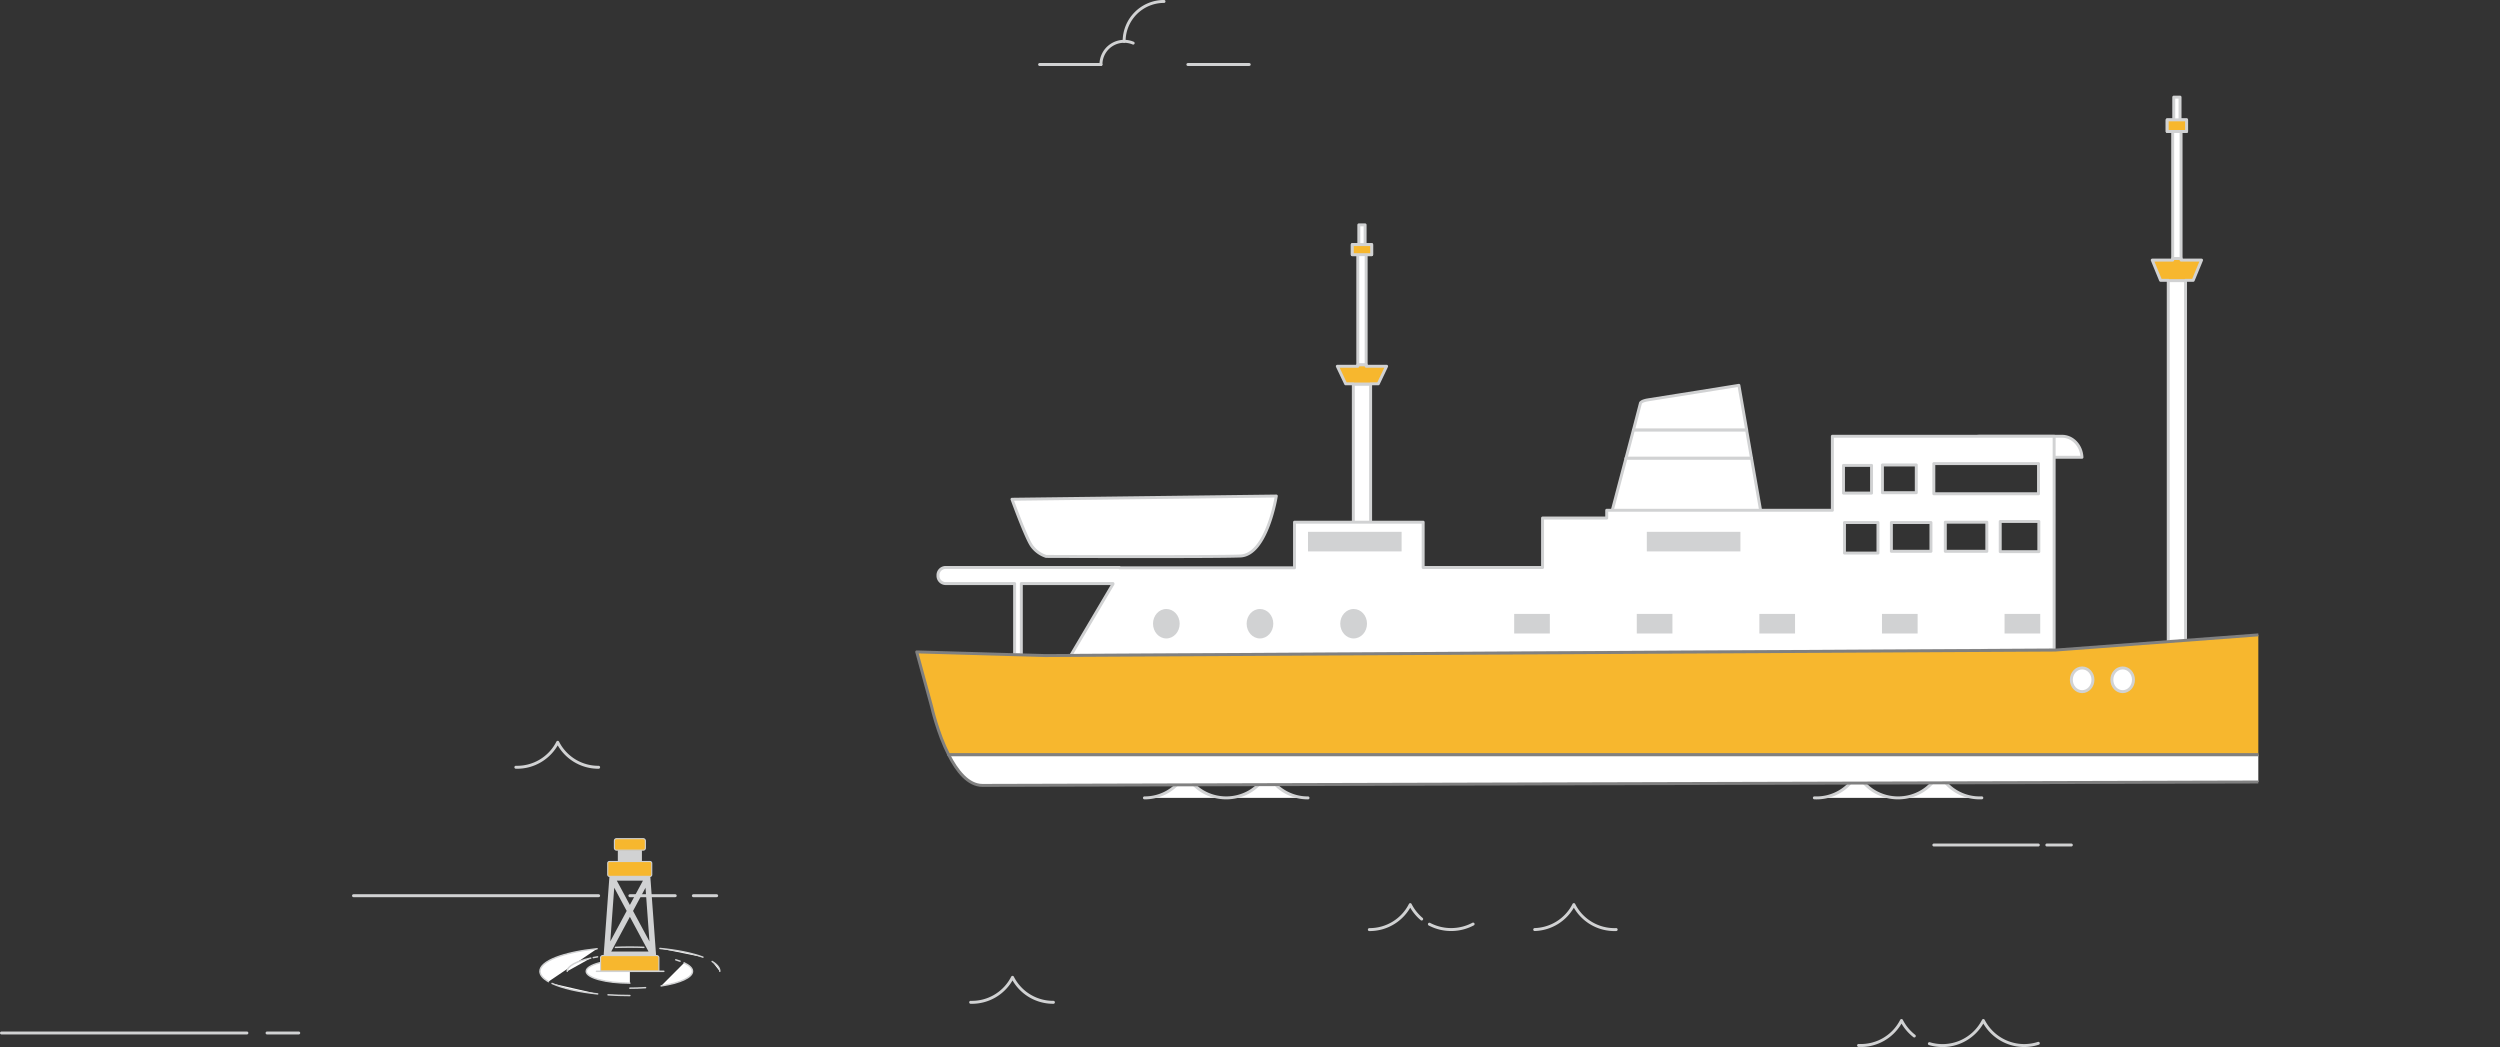 <svg xmlns="http://www.w3.org/2000/svg" xmlns:xlink="http://www.w3.org/1999/xlink" viewBox="0 0 1693.24 709.11"><rect x="0" y="0" width="1693.24" height="709.11" fill="#333333" stroke="none"/><defs><style>.cls-1,.cls-2{fill:none;}.cls-2,.cls-3,.cls-4,.cls-6,.cls-8{stroke:#d1d2d3;}.cls-10,.cls-2,.cls-3,.cls-4,.cls-6,.cls-8,.cls-9{stroke-linecap:round;stroke-linejoin:round;}.cls-10,.cls-2,.cls-3,.cls-8,.cls-9{stroke-width:2px;}.cls-10,.cls-3,.cls-4{fill:#fff;}.cls-5{fill:#d1d2d3;}.cls-6,.cls-8,.cls-9{fill:#f7b72e;}.cls-6{stroke-width:0.75px;}.cls-7{clip-path:url(#clip-path);}.cls-10,.cls-9{stroke:gray;}</style><clipPath id="clip-path" transform="translate(-390.45 -241.14)"><rect class="cls-1" width="1920" height="1080"/></clipPath></defs><g id="Layer_2" data-name="Layer 2"><g id="Layer_1-2" data-name="Layer 1"><path class="cls-2" d="M1687,942.82a31.17,31.17,0,0,1-8.67-10.5v0a30.85,30.85,0,0,1-29.08,16.89" transform="translate(-390.45 -241.14)"/><path class="cls-2" d="M1771,947.77a31.06,31.06,0,0,1-37.24-15.45v0A31,31,0,0,1,1697.22,948" transform="translate(-390.45 -241.14)"/><path class="cls-2" d="M1103.92,920a30.8,30.8,0,0,1-27.7-16.92h0A30.81,30.81,0,0,1,1047.87,920" transform="translate(-390.45 -241.14)"/><path class="cls-2" d="M795.89,760.81a30.8,30.8,0,0,1-27.7-16.92h0a30.81,30.81,0,0,1-28.35,16.91" transform="translate(-390.45 -241.14)"/><path class="cls-3" d="M1276.37,781.55a30.79,30.79,0,0,1-27.7-16.93h0v0c-11.57,22.56-43.82,22.56-55.39,0v0h0a30.8,30.8,0,0,1-27.7,16.92" transform="translate(-390.45 -241.14)"/><path class="cls-2" d="M1353.34,863.6a31.26,31.26,0,0,1-7.74-9.77h0a30.8,30.8,0,0,1-27.7,16.92" transform="translate(-390.45 -241.14)"/><path class="cls-2" d="M1388.18,867a31.64,31.64,0,0,1-29.6.09" transform="translate(-390.45 -241.14)"/><path class="cls-2" d="M1485.08,870.73a30.78,30.78,0,0,1-28.67-16.91h0a30.78,30.78,0,0,1-26.51,16.9" transform="translate(-390.45 -241.14)"/><path class="cls-3" d="M1732.72,781.51a30.83,30.83,0,0,1-29-16.89h0c-11.57,22.57-43.82,22.57-55.4,0h0a30.81,30.81,0,0,1-29,16.9" transform="translate(-390.45 -241.14)"/><line class="cls-2" x1="704.12" y1="43.69" x2="745.67" y2="43.69"/><line class="cls-2" x1="804.54" y1="43.69" x2="846.1" y2="43.69"/><path class="cls-2" d="M1136.12,284.82a15.72,15.72,0,0,1,21.82-14.47" transform="translate(-390.45 -241.14)"/><path class="cls-2" d="M1151.82,269.12a27,27,0,0,1,27-27" transform="translate(-390.45 -241.14)"/><line class="cls-2" x1="167.22" y1="699.64" x2="1" y2="699.64"/><line class="cls-2" x1="202.33" y1="699.64" x2="180.87" y2="699.64"/><line class="cls-2" x1="405.44" y1="606.66" x2="239.43" y2="606.66"/><line class="cls-2" x1="457.33" y1="606.66" x2="426.61" y2="606.66"/><line class="cls-2" x1="485.39" y1="606.66" x2="469.62" y2="606.66"/><line class="cls-2" x1="1386.31" y1="572.32" x2="1402.91" y2="572.32"/><line class="cls-2" x1="1309.78" y1="572.32" x2="1380.54" y2="572.32"/><path class="cls-4" d="M872.78,892.35c3.33,2,5.19,4.28,5.19,6.64" transform="translate(-390.45 -241.14)"/><path class="cls-4" d="M837.43,883.52c11.8,1.13,21.93,3.21,29.11,5.9" transform="translate(-390.45 -241.14)"/><path class="cls-4" d="M807.29,882.79q4.77-.21,9.77-.21c3.21,0,6.37.07,9.46.2" transform="translate(-390.45 -241.14)"/><path class="cls-4" d="M761.92,906c-3.7-2.12-5.77-4.49-5.77-7,0-7,16.05-12.9,38.72-15.29" transform="translate(-390.45 -241.14)"/><path class="cls-4" d="M795.24,914.32c-13.06-1.35-24-3.88-30.9-7.1" transform="translate(-390.45 -241.14)"/><path class="cls-4" d="M817.06,915.41c-5.1,0-10-.17-14.78-.49" transform="translate(-390.45 -241.14)"/><path class="cls-4" d="M827.69,910.07c-3.4.23-7,.36-10.63.36" transform="translate(-390.45 -241.14)"/><path class="cls-4" d="M853.81,893.28c3.61,1.68,5.67,3.63,5.67,5.71,0,4.24-8.54,7.94-21.24,9.91" transform="translate(-390.45 -241.14)"/><path class="cls-4" d="M848.14,891.21c1,.3,2,.61,2.9.94" transform="translate(-390.45 -241.14)"/><path class="cls-4" d="M792.26,889.72c.94-.19,1.92-.36,2.92-.52" transform="translate(-390.45 -241.14)"/><path class="cls-4" d="M774.63,899c0-3.61,6.23-6.83,15.94-8.93" transform="translate(-390.45 -241.14)"/><path class="cls-4" d="M817.06,907c-16.32,0-29.55-3.57-29.55-8s13.23-8,29.55-8" transform="translate(-390.45 -241.14)"/><path class="cls-5" d="M830.83,833.83H803.28l-4.08,55.59h35.71ZM814.9,858.09l-11.1,20.67,2.67-36.38Zm-6.67-20.46h17.66l-8.83,16.44Zm8.83,24.47,12.63,23.52H804.43Zm2.15-4,8.44-15.71,2.67,36.38Z" transform="translate(-390.45 -241.14)"/><rect class="cls-5" x="418.45" y="575.8" width="16.32" height="7.77"/><rect class="cls-6" x="416.13" y="568.03" width="20.97" height="7.77" rx="1.34"/><path class="cls-6" d="M408.23,647.21H444.8a1.46,1.46,0,0,1,1.46,1.46v9.19a0,0,0,0,1,0,0h-39.5a0,0,0,0,1,0,0v-9.19A1.46,1.46,0,0,1,408.23,647.21Z"/><rect class="cls-6" x="411.62" y="583.49" width="29.8" height="10.08" rx="1.06"/><line class="cls-4" x1="404" y1="657.86" x2="449.6" y2="657.86"/><g class="cls-7"><path class="cls-3" d="M1254.89,577.1s-6.28,39.9-24.43,40.62S1099,618,1099,618a19.44,19.44,0,0,1-9.94-7.35c-3.89-5.71-13.19-31.36-13.19-31.36Z" transform="translate(-390.45 -241.14)"/><path class="cls-3" d="M1717.83,550.86c.35-7.93,6.25-14.25,13.57-14.25H1787c7.31,0,13.21,6.32,13.56,14.25Z" transform="translate(-390.45 -241.14)"/><polygon class="cls-3" points="1471.56 89.05 1467.83 89.05 1467.83 81.17 1472.28 81.17 1472.28 65.78 1476.53 65.78 1476.53 81.17 1480.96 81.17 1480.96 89.05 1477.23 89.05 1477.23 175.08 1471.56 175.08 1471.56 89.05"/><rect class="cls-3" x="1468.55" y="190.05" width="11.7" height="276.51"/><polygon class="cls-8" points="1463.35 189.86 1457.71 176.16 1471.56 176.16 1471.56 175.08 1477.23 175.08 1477.23 176.16 1491.09 176.16 1485.45 189.86 1480.25 189.86 1480.25 190.05 1468.55 190.05 1468.55 189.86 1463.35 189.86"/><polygon class="cls-3" points="919.63 172.5 915.9 172.5 915.9 165.66 920.33 165.66 920.33 152.31 924.58 152.31 924.58 165.66 929.02 165.66 929.02 172.5 925.29 172.5 925.29 247.13 919.63 247.13 919.63 172.5"/><rect class="cls-3" x="916.61" y="260.11" width="11.7" height="239.88"/><polygon class="cls-8" points="911.41 259.95 905.76 248.07 919.63 248.07 919.63 247.13 925.29 247.13 925.29 248.07 939.15 248.07 933.5 259.95 928.31 259.95 928.31 260.11 916.61 260.11 916.61 259.95 911.41 259.95"/><path class="cls-3" d="M1501.57,514s.65-1.44,5.63-2.14,61-9.74,61-9.74l5.28,30.31h-76.71Z" transform="translate(-390.45 -241.14)"/><polygon class="cls-3" points="1106.28 291.34 1182.99 291.34 1186.31 310.41 1101.26 310.41 1106.28 291.34"/><polygon class="cls-3" points="1186.31 310.41 1193.27 350.36 1090.81 350.11 1101.26 310.41 1186.31 310.41"/><path class="cls-3" d="M1025.74,630.93a5.25,5.25,0,0,0,5,5.46h46.91v48.15l4.54.12V636.39h62.08l0,.31L1115.71,685l666-3.62V536.61H1631.51v50.13H1478.68V592h-43.46v33.51h-80.87V594.82h-87.12V625.7H1148.74v-.23h-118A5.24,5.24,0,0,0,1025.74,630.93Zm719.45-36.59h26.16v20.43h-26.16Zm-37.19.48h28.12v19.72H1708Zm-7.78-39.67h70.91v20.42h-70.91Zm-28.74,39.91h26.8v19.48h-26.8Zm-6.07-39h22.93v18.78h-22.93Zm-25.71,39h22.69v20.66H1639.7Zm-.66-38.72h19v18.77h-19Z" transform="translate(-390.45 -241.14)"/><path class="cls-9" d="M1021.52,720l-10.19-37.33,66.29,1.9,4.54.12,16.36.47,17.19-.1,666-3.62h.72l166.46-12.46s27.18-3.8,32.37-7.59c10.78-7.91,7.13-14.74,20.1-15.69,1.61-.12,4.07-.32,7.14-.59l19.89-1.82c24.06-2.24,54.26-5.18,54.26-5.18l-80.18,114.28H1033C1025.39,737.43,1021.52,720,1021.52,720Z" transform="translate(-390.45 -241.14)"/><path class="cls-10" d="M2002.51,752.35,1989.7,770.6s-911.18,2.49-933.83,2.49c-9.65,0-17.3-9.68-22.92-20.74Z" transform="translate(-390.45 -241.14)"/><path class="cls-5" d="M1171.38,663.56c0,5.5,4,10,9,10s9.06-4.45,9.06-10-4.06-9.95-9.06-9.95S1171.38,658.06,1171.38,663.56Z" transform="translate(-390.45 -241.14)"/><path class="cls-5" d="M1234.79,663.56c0,5.5,4,10,9,10s9.06-4.45,9.06-10-4.06-9.95-9.06-9.95S1234.79,658.06,1234.79,663.56Z" transform="translate(-390.45 -241.14)"/><path class="cls-5" d="M1298.19,663.56c0,5.5,4.08,10,9.07,10s9.06-4.45,9.06-10-4.06-9.95-9.06-9.95S1298.19,658.06,1298.19,663.56Z" transform="translate(-390.45 -241.14)"/><rect class="cls-5" x="1357.68" y="415.8" width="24.16" height="13.27"/><rect class="cls-5" x="1274.65" y="415.8" width="24.15" height="13.27"/><rect class="cls-5" x="1191.61" y="415.8" width="24.16" height="13.27"/><rect class="cls-5" x="1108.58" y="415.8" width="24.15" height="13.27"/><rect class="cls-5" x="1025.55" y="415.8" width="24.15" height="13.27"/><rect class="cls-5" x="1115.38" y="360.2" width="63.4" height="13.27"/><rect class="cls-5" x="885.9" y="360.2" width="63.4" height="13.27"/><path class="cls-10" d="M2008.73,674.39c0,5,3.66,9,8.18,9s8.19-4,8.19-9-3.66-9-8.19-9S2008.73,669.41,2008.73,674.39Z" transform="translate(-390.45 -241.14)"/><path class="cls-3" d="M1820.8,701.54c0,4.45,3.28,8.05,7.33,8.05s7.31-3.6,7.31-8.05-3.28-8-7.31-8S1820.8,697.1,1820.8,701.54Z" transform="translate(-390.45 -241.14)"/><path class="cls-3" d="M1793.36,701.54c0,4.45,3.28,8.05,7.32,8.05s7.32-3.6,7.32-8.05-3.28-8-7.32-8S1793.36,697.1,1793.36,701.54Z" transform="translate(-390.45 -241.14)"/><rect class="cls-8" x="1467.83" y="81.17" width="13.13" height="7.89"/><rect class="cls-8" x="915.9" y="165.65" width="13.12" height="6.85"/></g></g></g></svg>
